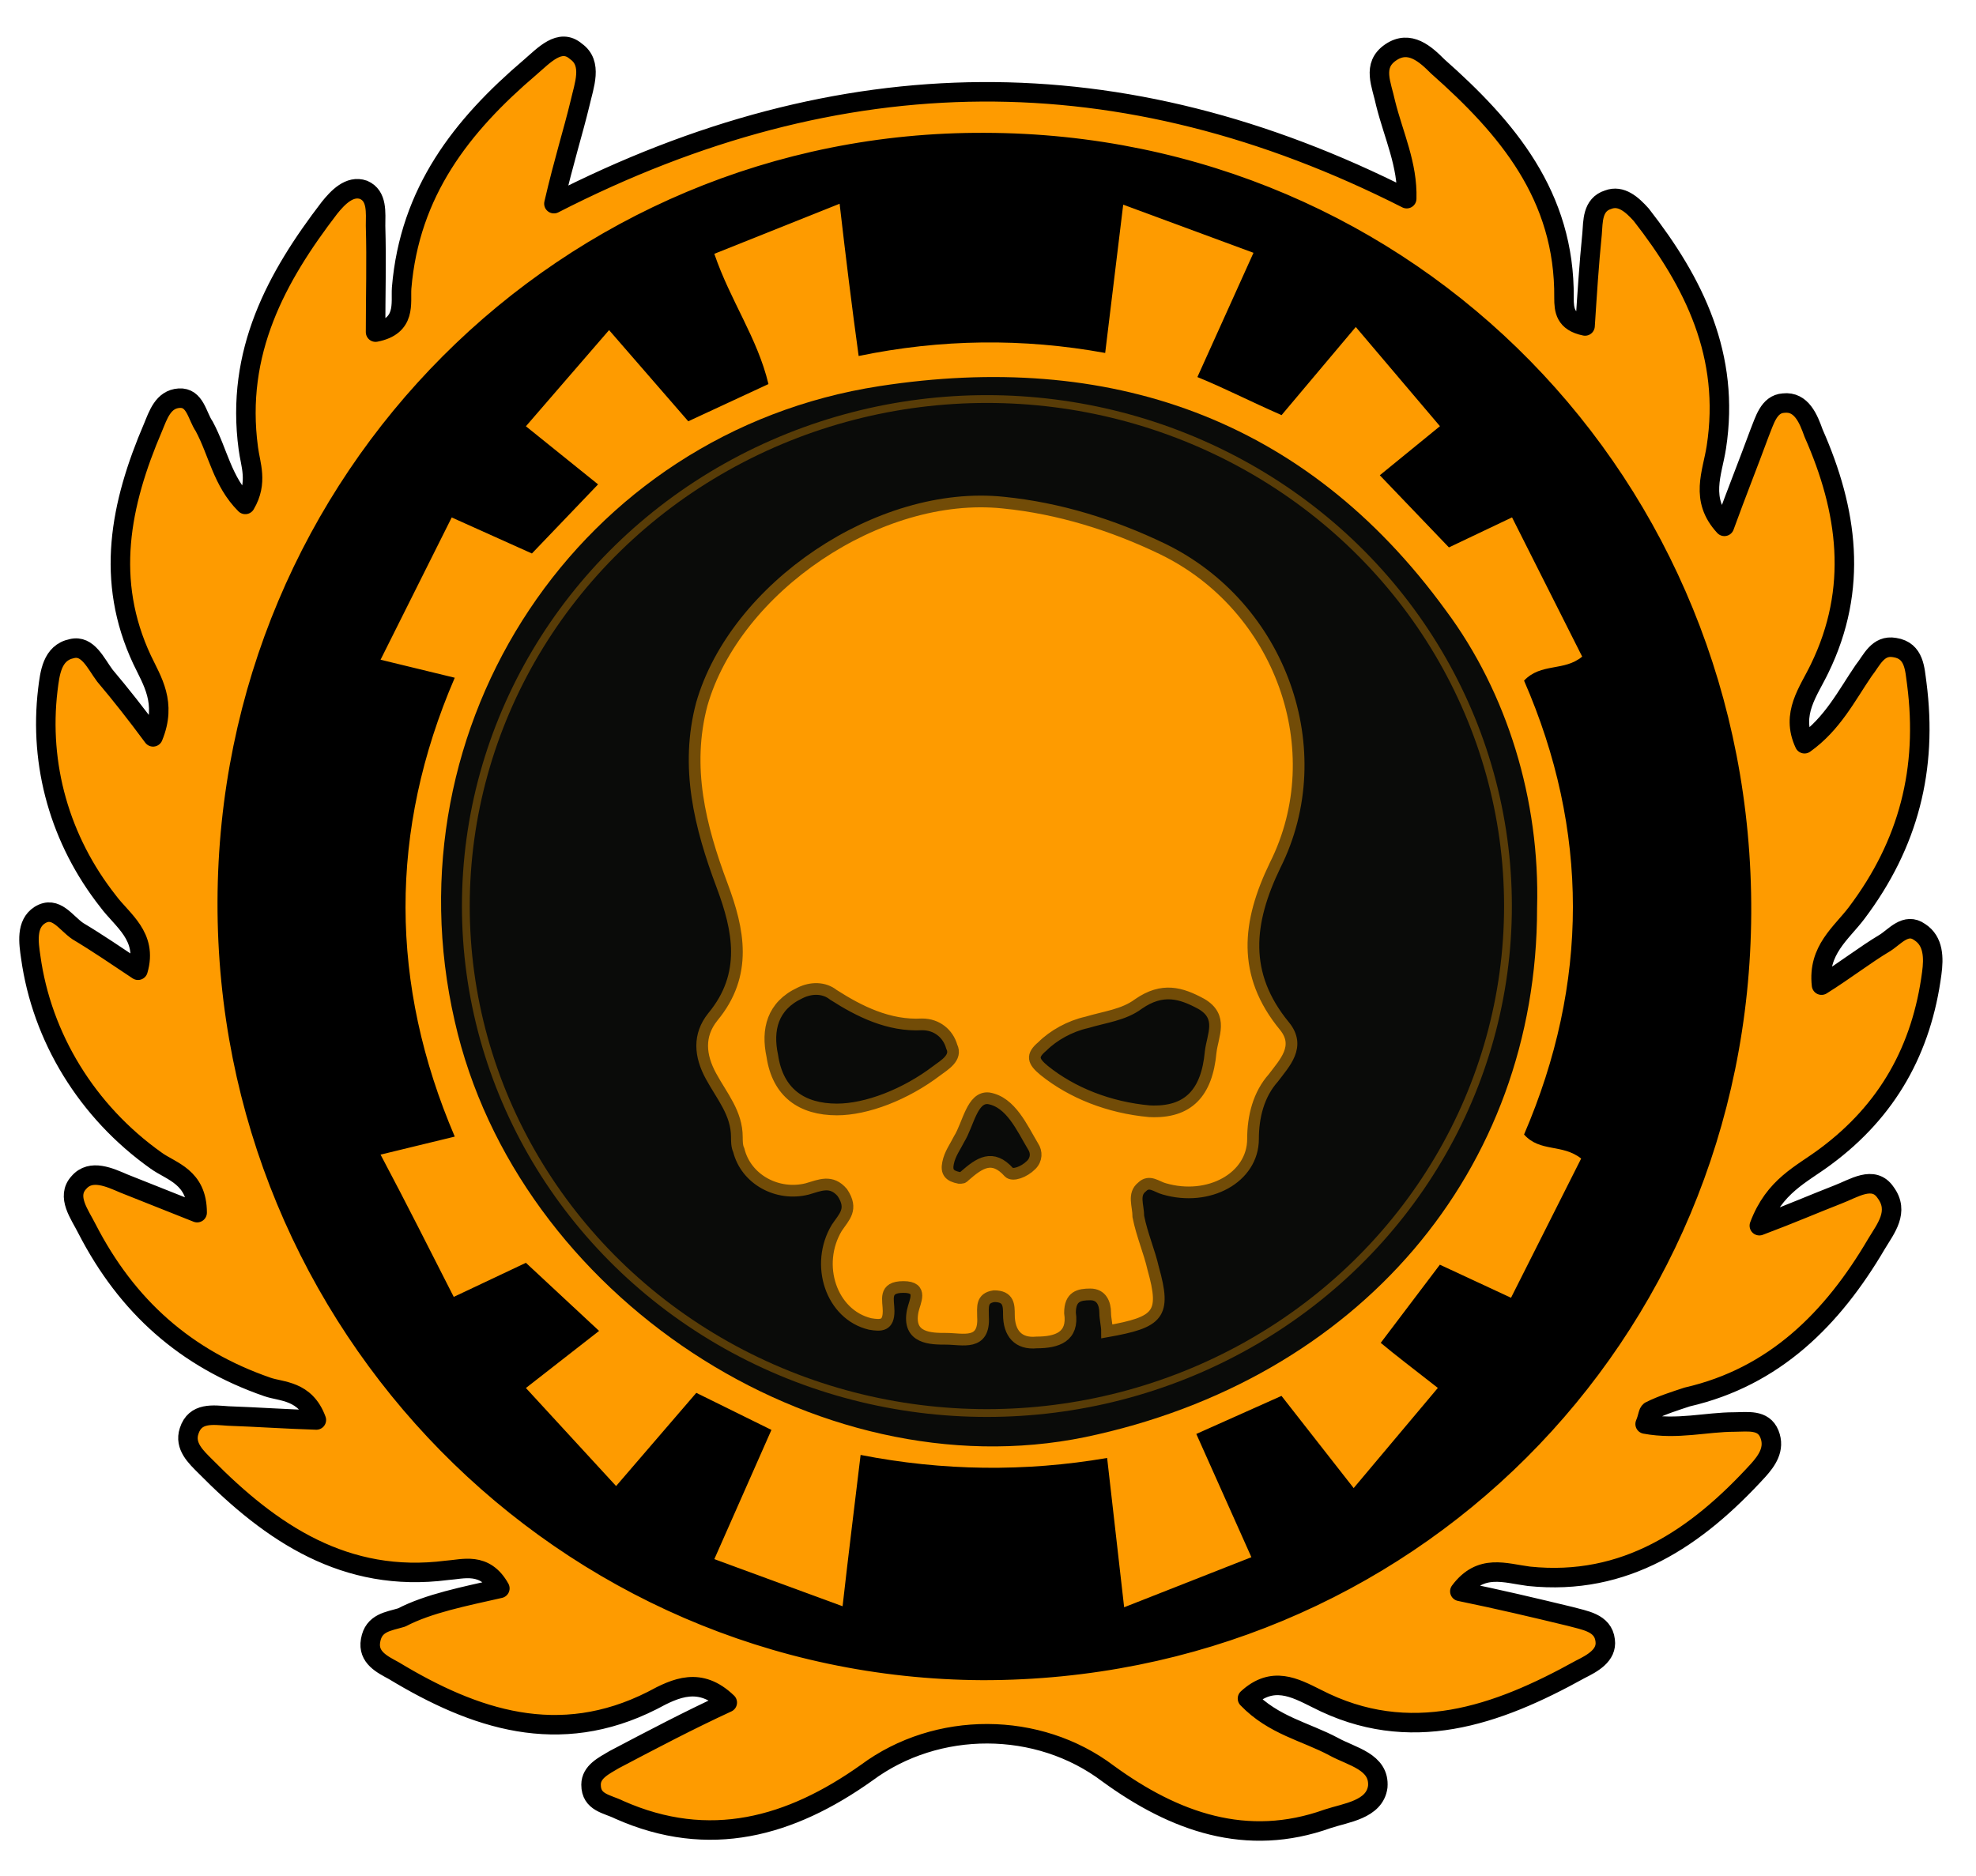<?xml version="1.0" encoding="utf-8"?>
<!-- Generator: Adobe Illustrator 28.3.0, SVG Export Plug-In . SVG Version: 6.00 Build 0)  -->
<svg version="1.1" id="Слой_1" xmlns="http://www.w3.org/2000/svg" xmlns:xlink="http://www.w3.org/1999/xlink" x="0px" y="0px"
	 viewBox="0 0 2532.8 2405.5" style="enable-background:new 0 0 2532.8 2405.5;" xml:space="preserve">
<style type="text/css">
	.st0{fill:#FE9B00;stroke:#000000;stroke-width:25;stroke-linecap:round;stroke-linejoin:round;stroke-miterlimit:10;}
	.st1{fill:#0A0B09;}
	.st2{opacity:0.75;fill:none;stroke:#724C07;stroke-width:10;stroke-miterlimit:10;enable-background:new    ;}
	.st3{fill:#FE9B00;}
	.st4{fill:#FE9B00;stroke:#724C07;stroke-width:15;stroke-miterlimit:10;}
</style>
<ellipse cx="1277.8" cy="1162.9" rx="995.5" ry="995.5"/>
<path class="st0" d="M640.7,2036.4c-19.3-34.7-47.5-24.4-68.1-23.1c-129.7,16.7-224.8-47.5-309.6-133.6c-11.6-11.6-27-25.7-20.6-45
	c7.7-24.4,30.8-20.6,50.1-19.3c37.3,1.3,73.2,3.9,113,5.1c-14.1-38.5-45-36-62.9-42.4c-104-36-179.8-102.8-231.2-202.9
	c-9-18-27-41.1-10.3-59.1c15.4-18,39.8-6.4,57.8,1.3l93.8,37.3c0-46.2-33.4-52.7-52.7-66.8c-88.6-62.9-146.4-158-160.6-260.8
	c-2.6-18-6.4-42.4,11.6-53.9c20.6-12.8,33.4,10.3,48.8,20.6c25.7,15.4,50.1,32.1,77.1,50.1c12.8-43.7-20.6-64.2-38.5-88.6
	c-61.7-78.4-88.6-174.7-77.1-271c2.6-20.6,5.1-47.5,30.8-52.7c20.6-5.1,30.8,19.3,42.4,34.7c20.6,24.4,39.8,48.8,61.7,78.4
	c18-43.7-1.3-71.9-14.1-98.9c-47.5-101.5-28.3-199.1,14.1-298c6.4-15.4,12.8-36,33.4-37.3s23.1,23.1,32.1,36
	c18,33.4,23.1,70.6,52.7,100.2c16.7-28.3,6.4-51.4,3.9-71.9c-16.7-123.3,36-219.6,104-308.3c10.3-12.8,25.7-29.5,43.7-23.1
	c18,7.7,15.4,29.5,15.4,46.2c1.3,45,0,88.6,0,136.2c39.8-7.7,32.1-37.3,33.4-56.5C525.1,245.8,591.9,161,679.2,86.5
	c18-15.4,38.5-38.5,59.1-20.6c21.8,15.4,10.3,43.7,5.1,66.8c-9,37.3-20.6,73.2-33.4,128.4c368.6-188.8,728.3-191.4,1093.1-6.4
	c1.3-43.7-16.7-80.9-27-122c-5.1-24.4-18-48.8,6.4-65.5s45,2.6,60.4,18c88.6,78.4,163.1,165.7,161.8,296.7c0,15.4,1.3,30.8,27,36
	c2.6-39.8,5.1-79.6,9-118.2c1.3-15.4,0-37.3,20.6-43.7c16.7-6.4,30.8,6.4,42.4,19.3c68.1,87.3,114.3,181.1,96.3,298
	c-5.1,33.4-21.8,66.8,10.3,101.5c15.4-42.4,30.8-80.9,45-119.5c6.4-15.4,11.6-37.3,30.8-38.5c23.1-2.6,32.1,20.6,38.5,38.5
	c43.7,98.9,57.8,199.1,7.7,301.9c-14.1,29.5-37.3,57.8-19.3,96.3c36-25.7,53.9-61.7,75.8-93.8c10.3-12.8,18-33.4,39.8-29.5
	c25.7,3.9,25.7,28.3,28.3,46.2c14.1,109.2-10.3,205.5-77.1,294.1c-19.3,25.7-50.1,47.5-45,92.5c30.8-19.3,55.2-38.5,80.9-53.9
	c12.8-7.7,27-27,45-14.1c18,11.6,18,33.4,15.4,52.7c-12.8,97.6-56.5,176-136.2,235.1c-30.8,23.1-65.5,37.3-84.8,88.6
	c41.1-15.4,70.6-28.3,100.2-39.8c20.6-7.7,46.2-25.7,61.7-2.6c18,24.4,0,46.2-11.6,65.5c-56.5,96.3-131,170.8-242.8,196.5
	c-15.4,5.1-32.1,10.3-47.5,18c-2.6,1.3-2.6,7.7-6.4,16.7c41.1,7.7,78.4-2.6,114.3-2.6c16.7,0,37.2-3.9,45,15.4s-3.9,34.7-14.1,46.2
	c-79.6,87.3-170.8,149-294.1,136.2c-30.8-3.9-61.7-16.7-88.6,19.3c50.1,10.3,93.8,20.6,141.3,32.1c18,5.1,42.4,7.7,45,30.8
	c2.6,19.3-16.7,29.5-32.1,37.2c-106.6,59.1-218.4,98.9-337.8,37.3c-28.3-14.1-56.5-29.5-88.6,0c33.4,34.7,74.5,42.4,110.5,61.7
	c23.1,12.8,59.1,19.3,56.5,51.4c-3.9,29.5-41.1,33.4-64.2,41.1c-104,37.3-196.5,3.9-281.3-57.8c-89.9-68.1-219.6-68.1-309.6-1.3
	c-97.6,69.4-201.7,98.9-317.3,47.5c-15.4-7.7-36-9-36-32.1c0-16.7,16.7-24.4,29.5-32.1c48.8-25.7,95.1-50.1,145.1-73.2
	c-34.7-33.4-65.5-19.3-96.3-2.6c-119.5,60.4-227.4,24.4-331.4-38.5c-14.1-7.7-33.4-16.7-29.5-38.5c3.9-23.1,23.1-24.4,39.8-29.5
	C549.5,2055.6,595.8,2046.6,640.7,2036.4z M2232.2,1170.6c2.6-548.5-425.2-986.5-969.8-987.8c-535.6-2.6-969.8,431.6-971.1,973.6
	s431.6,982.6,968.5,985.2C1800.6,2141.7,2229.6,1714,2232.2,1170.6z"/>
<ellipse class="st1" cx="1265" cy="1161.6" rx="714.2" ry="698.8"/>
<ellipse class="st2" cx="1265" cy="1161.6" rx="667.9" ry="650"/>
<path class="st3" d="M674.1,1779.5l93.8-73.2l-93.8-87.3l-92.5,43.7c-30.8-60.4-60.4-119.5-93.8-182.4l95.1-23.1
	c-83.5-195.2-84.8-391.8,0-588.3l-95.1-23.1L579,663.4l102.8,46.2l84.8-88.6l-92.5-74.5l106.6-123.3l101.5,116.9L985,492.4
	c-14.1-59.1-48.8-106.6-69.4-167l160.6-64.2c7.7,66.8,15.4,129.7,24.4,195.2c105.3-21.8,210.7-23.1,316-3.9l23.1-190.1l167,61.7
	l-71.9,159.3c34.7,14.1,66.8,30.8,107.9,48.8l95.1-113l107.9,127.2l-77.1,62.9l88.6,92.5l80.9-38.5l89.9,178.5
	c-23.1,19.3-52.7,7.7-74.5,30.8c83.5,191.4,83.5,387.9,0,581.9c20.6,23.1,48.8,11.6,73.2,30.8l-89.9,178.5l-91.2-42.4l-75.8,100.2
	c16.7,14.1,43.7,34.7,73.2,57.8l-107.9,128.4l-92.5-118.2l-109.2,48.8l70.6,158l-163.1,64.2l-21.8-191.4
	c-105.3,18-210.7,16.7-316-3.9c-7.7,64.2-15.4,125.9-23.1,194l-164.4-60.4l73.2-165.7l-96.3-47.5l-102.8,119.5L674.1,1779.5z
	 M1970.2,1164.2c3.9-138.7-38.5-276.2-116.9-381.5C1672.2,533.5,1419.1,450,1127.5,495c-384.1,59.1-632,434.2-544.6,814.4
	c79.6,351.9,463.7,603.7,807.9,533.1C1741.5,1769.2,1970.2,1500.7,1970.2,1164.2L1970.2,1164.2z"/>
<path class="st4" d="M1419,1706.9c0-7.1-2.4-16.6-2.4-23.7c0-11.9-4.7-23.7-19-23.7c-14.2,0-26.1,2.4-26.1,23.7
	c4.7,30.8-16.6,37.9-42.7,37.9c-23.7,2.4-35.6-11.9-35.6-35.6c0-11.9,0-23.7-19-23.7c-16.6,2.4-14.2,14.2-14.2,26.1
	c2.4,37.9-26.1,28.5-47.4,28.5c-19,0-49.8,0-42.7-35.6c2.4-11.9,14.2-30.8-11.9-30.8s-19,16.6-19,30.8c0,19-9.5,19-23.7,16.6
	c-49.8-11.9-71.1-75.9-42.7-123.3c9.5-14.2,21.3-23.7,7.1-45.1c-14.2-16.6-28.5-9.5-45.1-4.7c-37.9,9.5-78.3-11.9-87.7-49.8
	c-2.4-4.7-2.4-11.9-2.4-16.6c0-30.8-19-52.2-33.2-78.3c-14.2-26.1-16.6-52.2,2.4-75.9c45.1-54.5,33.2-111.5,11.9-168.4
	c-28.5-75.9-47.4-151.8-26.1-232.4c42.7-149.4,227.6-275.1,386.5-258.5c71.1,7.1,139.9,28.5,203.9,59.3
	c151.8,73.5,218.2,258.5,144.6,405.5c-35.6,73.5-42.7,139.9,11.9,206.3c21.3,26.1,0,47.4-14.2,66.4c-19,21.3-26.1,49.8-26.1,78.3
	c0,49.8-56.9,80.6-113.8,64c-9.5-2.4-19-11.9-28.5-2.4c-11.9,9.5-4.7,23.7-4.7,37.9c4.7,23.7,14.2,45.1,19,66.4
	C1494.8,1685.6,1485.4,1695.1,1419,1706.9z M1473.5,1424.7c49.8,2.4,73.5-23.7,78.3-75.9c2.4-21.3,16.6-45.1-11.9-61.7
	c-26.1-14.2-49.8-21.3-80.6,0c-19,14.2-42.7,16.6-66.4,23.7c-21.3,4.7-42.7,16.6-56.9,30.8c-14.2,11.9-11.9,19,2.4,30.8
	C1373.9,1401,1421.3,1420,1473.5,1424.7L1473.5,1424.7z M1072.8,1422.4c37.9,0,87.7-19,128.1-49.8c9.5-7.1,26.1-16.6,19-30.8
	c-4.7-16.6-19-28.5-37.9-28.5c-42.7,2.4-80.6-16.6-113.8-37.9c-11.9-9.5-28.5-9.5-42.7-2.4c-35.6,16.6-42.7,47.4-35.6,80.6
	C996.9,1401,1027.7,1422.4,1072.8,1422.4L1072.8,1422.4z M1229.3,1510.1c4.7,0,4.7,0,7.1-2.4c19-16.6,35.6-28.5,56.9-4.7
	c4.7,4.7,19,0,28.5-9.5c7.1-7.1,7.1-16.6,2.4-23.7c-14.2-23.7-28.5-56.9-56.9-61.7c-21.3-2.4-26.1,33.2-37.9,52.2
	c-4.7,9.5-11.9,19-14.2,30.8C1212.7,1503,1217.4,1507.7,1229.3,1510.1L1229.3,1510.1z"/>
</svg>
